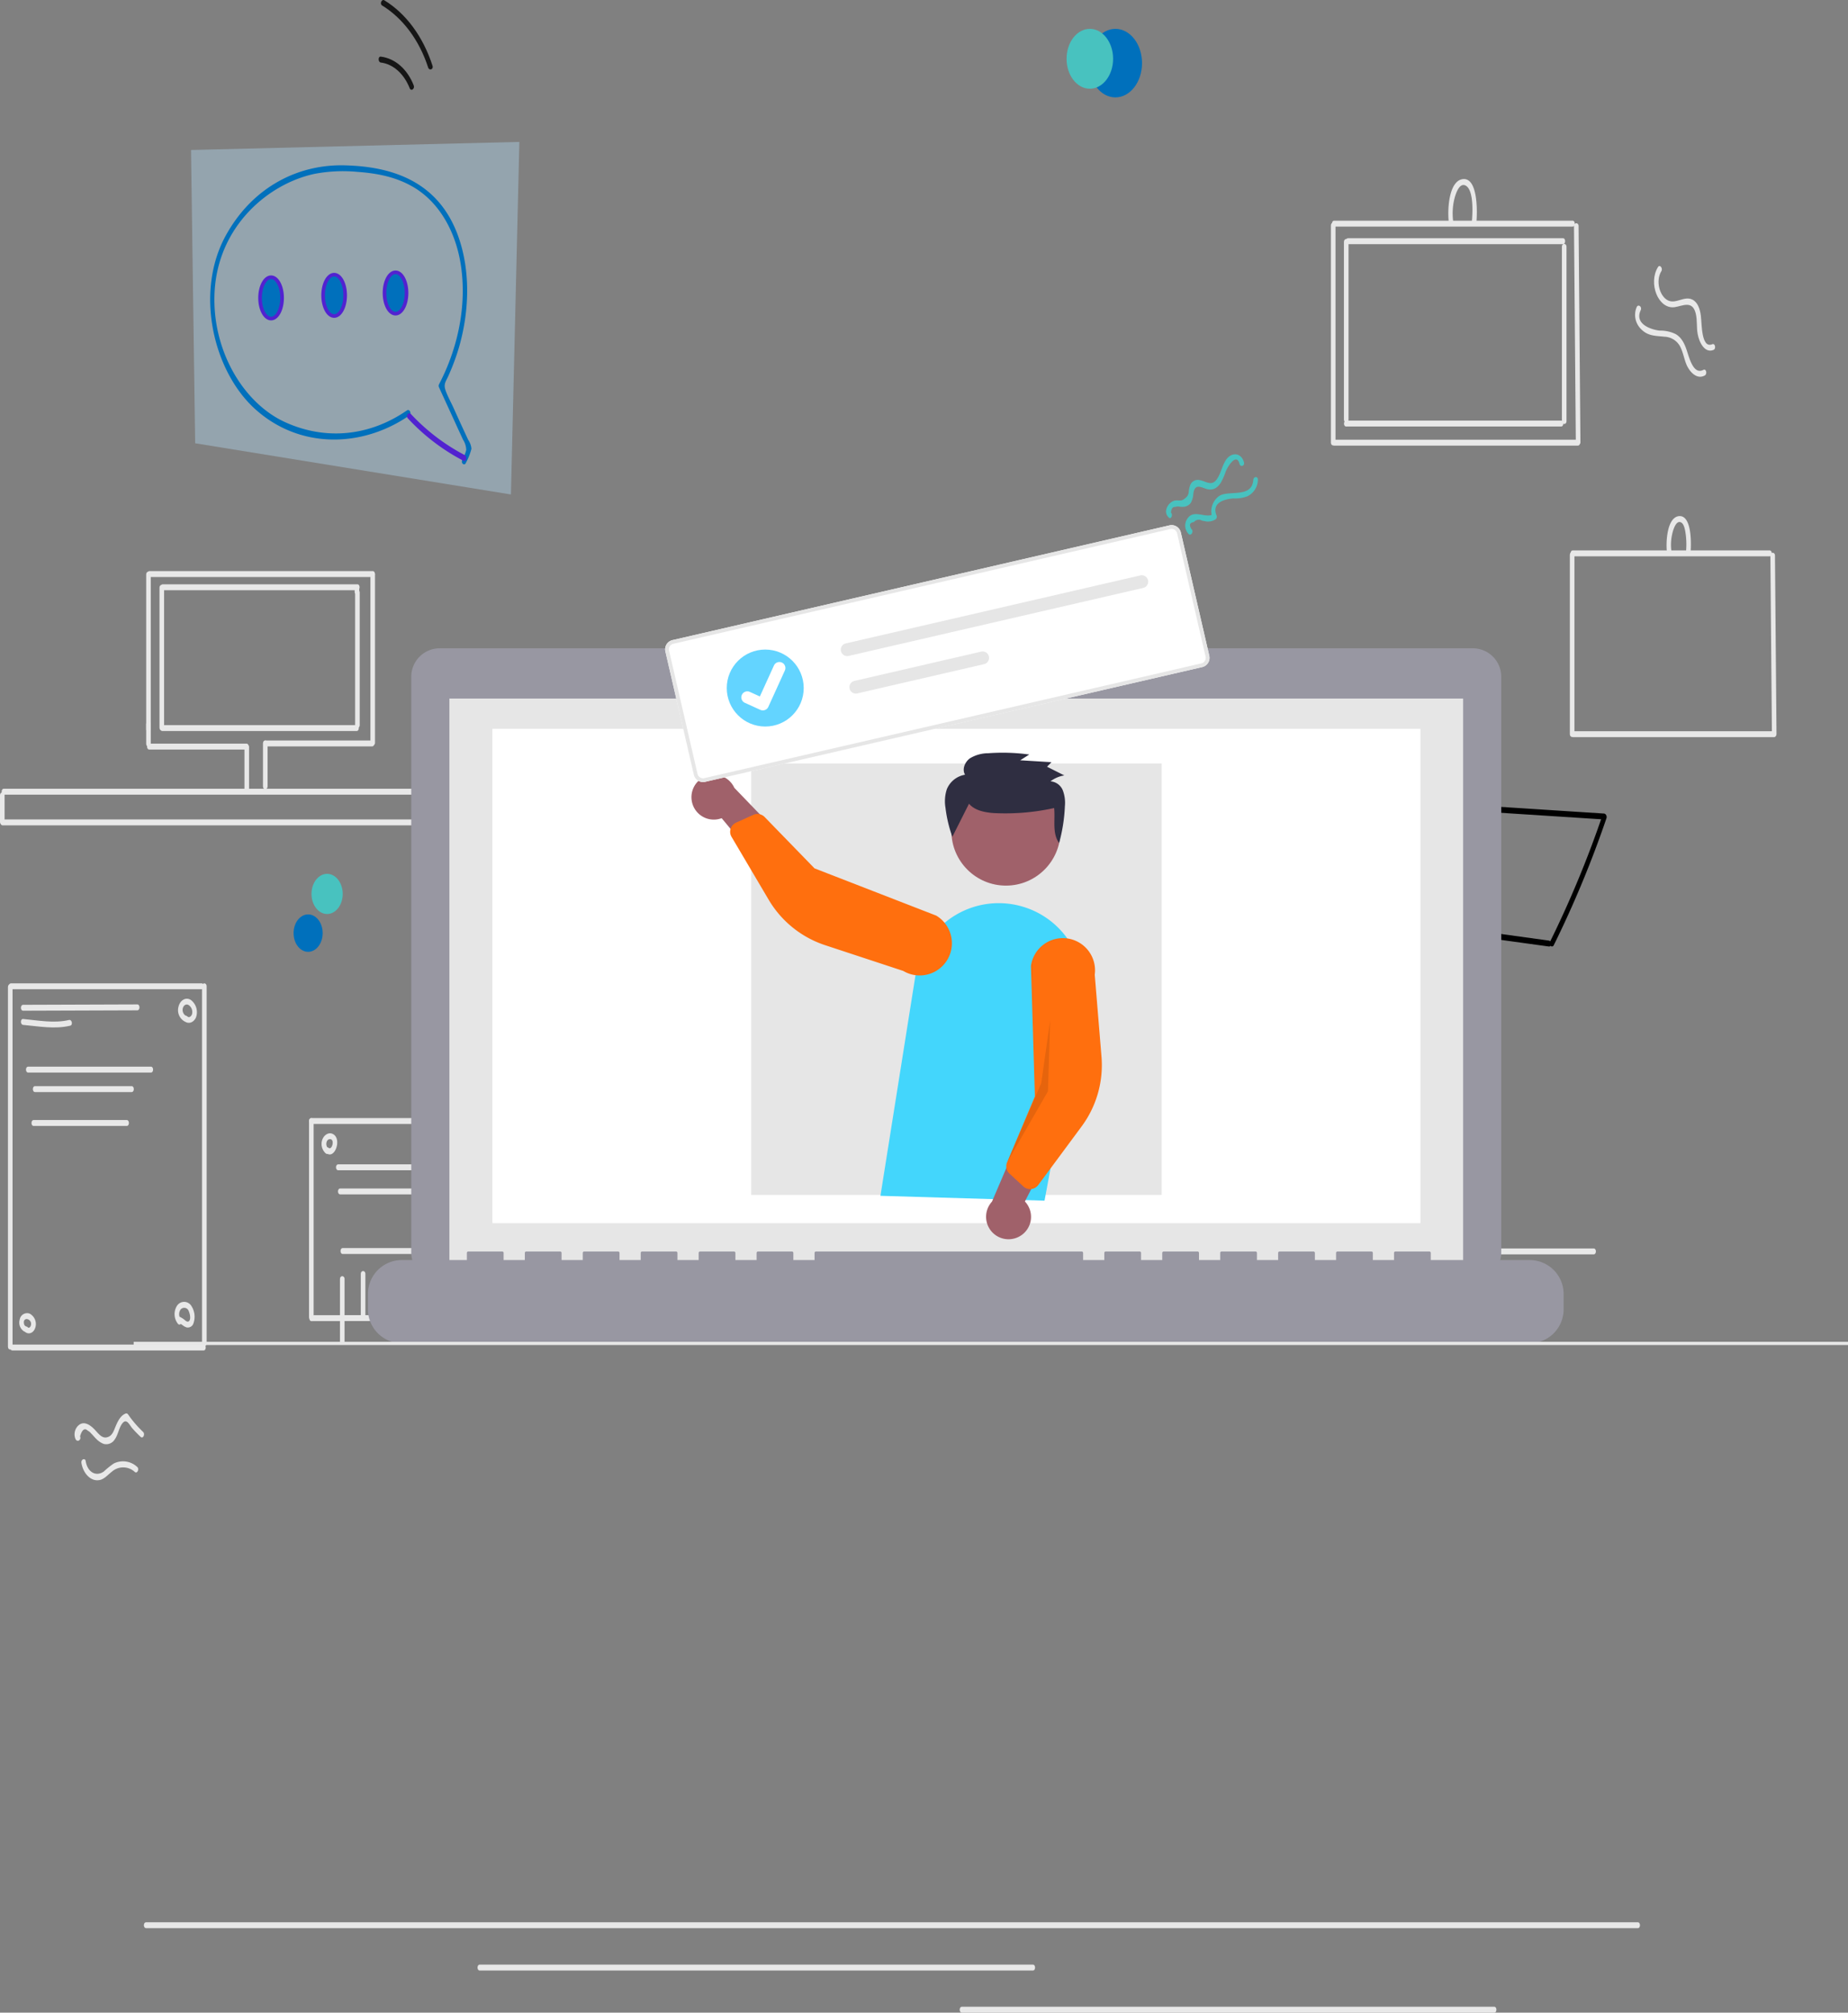 
<svg id="Component_16_3" data-name="Component 16 – 3" xmlns="http://www.w3.org/2000/svg" width="511.3" height="556.816" viewBox="0 0 511.3 556.816">
  <rect x="0" y="0" width="511.3" height="556.816" fill="#808080" stroke="none"/>
  <g id="chatbot" transform="translate(0 0)">
    <g id="background_2" transform="translate(0 49.536)">
      <path id="Path" d="M.635,1.635h412.7c.8,0,.8-1.635,0-1.635H.635c-.847,0-.847,1.635,0,1.635Z" transform="translate(39.809 482.268)" fill="#e8e8e8"/>
      <path id="Path-2" data-name="Path" d="M.6,1.635H153.657c.8,0,.8-1.635,0-1.635H.6C-.2,0-.2,1.635.6,1.635Z" transform="translate(132.122 493.984)" fill="#e8e8e8"/>
      <path id="Path-3" data-name="Path" d="M.6,1.635H147.9c.8,0,.8-1.635,0-1.635H.6C-.2,0-.2,1.635.6,1.635Z" transform="translate(265.526 505.645)" fill="#e8e8e8"/>
      <path id="Path-4" data-name="Path" d="M0,.817v99.5c0,1.035,1.271,1.035,1.271,0V.817C1.271-.272,0-.272,0,.817Z" transform="translate(2.202 222.728)" fill="#e8e8e8"/>
      <path id="Path-5" data-name="Path" d="M.6,1.635H53.33c.8,0,.8-1.635,0-1.635H.6C-.2,0-.2,1.635.6,1.635Z" transform="translate(2.446 222.51)" fill="#e8e8e8"/>
      <path id="Path-6" data-name="Path" d="M0,.817V99.609c0,1.035,1.271,1.035,1.271,0V.817C1.271-.272,0-.272,0,.817Z" transform="translate(55.902 222.51)" fill="#e8e8e8"/>
      <path id="Path-7" data-name="Path" d="M.6,1.635H53.5c.8,0,.8-1.635,0-1.635H.6C-.2,0-.2,1.635.6,1.635Z" transform="translate(2.827 322.446)" fill="#e8e8e8"/>
      <path id="Path-8" data-name="Path" d="M2.522,4.895A1.875,1.875,0,0,1,1.252,3.042C1.294,1.952,2.141,1.3,2.9,1.734A2.312,2.312,0,0,1,3.92,3.914c-.042.817-.847,1.526-1.4.981-.635-.708-1.567.436-.932,1.144,1.059,1.09,2.626.708,3.346-.817A4.26,4.26,0,0,0,3.581.372C2.226-.554.574.318.108,2.225a3.59,3.59,0,0,0,2.075,4.25c.8.218,1.143-1.362.339-1.58Z" transform="translate(49.272 226.77)" fill="#e8e8e8"/>
      <path id="Path-9" data-name="Path" d="M1.794,4.889a2.31,2.31,0,0,1-.169-2.725,1.313,1.313,0,0,1,2.287.381c.3.654.72,2.343,0,2.834-.381.272-.889-.163-1.186-.436a6.959,6.959,0,0,0-1.313-.817c-.762-.381-1.1,1.2-.339,1.58.8.381,1.44,1.144,2.287,1.362A1.64,1.64,0,0,0,5.14,6.142,5.483,5.483,0,0,0,4.5.911a2.35,2.35,0,0,0-3.9.272,4.309,4.309,0,0,0,.3,4.85C1.5,6.8,2.429,5.6,1.794,4.889Z" transform="translate(48.306 310.637)" fill="#e8e8e8"/>
      <path id="Path-10" data-name="Path" d="M.6,1.744c10.545-.054,21.09-.054,31.593-.109C33,1.635,33,0,32.2,0,21.652.054,11.106.054.6.109c-.8,0-.8,1.635,0,1.635Z" transform="translate(5.791 228.341)" fill="#e8e8e8"/>
      <path id="Path-11" data-name="Path" d="M.6,1.636c4.32.381,8.724,1.253,13.044.218.8-.218.466-1.744-.339-1.58C9.158,1.255,4.8.383.6,0c-.8-.054-.8,1.58,0,1.635Z" transform="translate(5.791 232.372)" fill="#e8e8e8"/>
      <path id="Path-12" data-name="Path" d="M1.667,3.572c-.339-.163-.466-.763-.424-1.2a.768.768,0,0,1,.974-.708A1.328,1.328,0,0,1,3.234,2.973c.042.545-.466,1.417-.932.926-.635-.654-1.525.49-.889,1.144,1.016,1.035,2.541.545,3.007-1.09A3.272,3.272,0,0,0,2.852.139,2.058,2.058,0,0,0,.1,1.774,2.874,2.874,0,0,0,1.37,5.1c.762.381,1.1-1.144.3-1.526Z" transform="translate(5.364 313.752)" fill="#e8e8e8"/>
      <path id="Path-13" data-name="Path" d="M.6,1.635H34.568c.8,0,.8-1.635,0-1.635H.6C-.2,0-.2,1.635.6,1.635Z" transform="translate(7.189 245.56)" fill="#e8e8e8"/>
      <path id="Path-14" data-name="Path" d="M.6,1.635H27.327c.8,0,.8-1.635,0-1.635H.6C-.2,0-.2,1.635.6,1.635Z" transform="translate(9.095 250.954)" fill="#e8e8e8"/>
      <path id="Path-15" data-name="Path" d="M.6,1.635H26.352c.8,0,.8-1.635,0-1.635H.6C-.2,0-.2,1.635.6,1.635Z" transform="translate(8.714 260.327)" fill="#e8e8e8"/>
      <path id="Path-16" data-name="Path" d="M1.271,8.133V.776C1.271-.259,0-.259,0,.776V8.133c0,1.035,1.271,1.035,1.271,0Z" transform="translate(0 169.695)" fill="#e8e8e8"/>
      <path id="Path-17" data-name="Path" d="M.6,1.635H138.962c.8,0,.8-1.635,0-1.635H.6C-.2,0-.2,1.635.6,1.635Z" transform="translate(0.455 168.673)" fill="#e8e8e8"/>
      <path id="Path-18" data-name="Path" d="M.635,1.635H139.629c.8,0,.8-1.635,0-1.635H.635c-.847,0-.847,1.635,0,1.635Z" transform="translate(0.127 177.174)" fill="#e8e8e8"/>
      <path id="Path-19" data-name="Path" d="M0,.776V8.46C0,9.5,1.271,9.5,1.271,8.46V.776C1.271-.259,0-.259,0,.776Z" transform="translate(139.29 168.768)" fill="#e8e8e8"/>
      <path id="Path-20" data-name="Path" d="M1.271,12.656V.776C1.271-.259,0-.259,0,.776V12.656c0,1.035,1.271,1.035,1.271,0Z" transform="translate(67.633 156.399)" fill="#e8e8e8"/>
      <path id="Path-21" data-name="Path" d="M0,.817V12.7c0,1.035,1.271,1.035,1.271,0V.817C1.271-.272,0-.272,0,.817Z" transform="translate(72.758 155.323)" fill="#e8e8e8"/>
      <path id="Path-22" data-name="Path" d="M.6,1.635H30.122c.8,0,.8-1.635,0-1.635H.6C-.2,0-.2,1.635.6,1.635Z" transform="translate(72.832 155.323)" fill="#e8e8e8"/>
      <path id="Path-23" data-name="Path" d="M1.271,47.312V.776C1.271-.259,0-.259,0,.776V47.312c0,1.035,1.271,1.035,1.271,0Z" transform="translate(102.488 108.61)" fill="#e8e8e8"/>
      <path id="Path-24" data-name="Path" d="M62.35,0H.6C-.2,0-.2,1.635.6,1.635H62.35c.8,0,.8-1.635,0-1.635Z" transform="translate(40.773 108.461)" fill="#e8e8e8"/>
      <path id="Path-25" data-name="Path" d="M0,.776V43.661c0,1.035,1.271,1.035,1.271,0V.776C1.271-.259,0-.259,0,.776Z" transform="translate(40.445 108.61)" fill="#e8e8e8"/>
      <path id="Path-26" data-name="Path" d="M27.5,0H.6C-.2,0-.2,1.635.6,1.635H27.5c.8,0,.8-1.635,0-1.635Z" transform="translate(40.688 156.195)" fill="#e8e8e8"/>
      <path id="Path-27" data-name="Path" d="M0,.776V6.226c0,1.035,1.271,1.035,1.271,0V.776C1.271-.259,0-.259,0,.776Z" transform="translate(40.445 150.023)" fill="#e8e8e8"/>
      <path id="Path-28" data-name="Path" d="M0,.776V39.52c0,1.035,1.271,1.035,1.271,0V.776C1.271-.259,0-.259,0,.776Z" transform="translate(44.129 112.261)" fill="#e8e8e8"/>
      <path id="Path-29" data-name="Path" d="M.6,1.635H54.346c.8,0,.8-1.635,0-1.635H.6C-.2,0-.2,1.635.6,1.635Z" transform="translate(44.33 151.072)" fill="#e8e8e8"/>
      <path id="Path-30" data-name="Path" d="M1.271,37.449V.776C1.271-.259,0-.259,0,.776V37.449c0,1.035,1.271,1.035,1.271,0Z" transform="translate(98.253 113.624)" fill="#e8e8e8"/>
      <path id="Path-31" data-name="Path" d="M.635,1.635H54.462c.8,0,.8-1.635,0-1.635H.635c-.847,0-.847,1.635,0,1.635Z" transform="translate(44.425 112.111)" fill="#e8e8e8"/>
      <path id="Path-32" data-name="Path" d="M0,.817V1.2a.763.763,0,0,0,.635.817A.763.763,0,0,0,1.271,1.2V.817A.763.763,0,0,0,.635,0,.8.8,0,0,0,0,.817Z" transform="translate(98.126 112.929)" fill="#e8e8e8"/>
      <path id="Path-33" data-name="Path" d="M.43,1.57C6.062,3.641,12.161,3.859,17.92,4.676c6.522.926,13.044,1.8,19.566,2.725,12.917,1.8,25.791,3.542,38.708,5.34.8.109.8-1.526,0-1.635L38.333,5.875C32.108,5,25.84,4.131,19.614,3.314,13.389,2.442,6.782,2.278.768.044.006-.283-.333,1.3.43,1.57Z" transform="translate(352.348 199.58)"/>
      <path id="Path-34" data-name="Path" d="M14.664.407A292.675,292.675,0,0,1,.1,35.5c-.424.872.678,1.689,1.1.817A292.675,292.675,0,0,0,15.765,1.225C16.1.3,15-.519,14.664.407Z" transform="translate(428.701 175.622)"/>
      <path id="Path-35" data-name="Path" d="M.9,26.869c8.639-8.01,17.025-16.511,25.029-25.5.635-.708-.3-1.853-.889-1.144C17.076,9.1,8.818,17.551.263,25.452c-.635.6,0,2.071.635,1.417Z" transform="translate(352.642 173.736)"/>
      <path id="Path-36" data-name="Path" d="M.6,2.489c10.757-1.635,21.641-.545,32.44.163L65.992,4.777c.8.054.8-1.58,0-1.635L33.044,1.017C22.244.309,11.36-.781.6.854-.2.963-.2,2.6.6,2.489Z" transform="translate(377.796 172.396)"/>
      <path id="Path-37" data-name="Path" d="M2.162.371C1.485,1.843.765,3.259.087,4.731c-.254.49.085,1.253.551,1.253A21.462,21.462,0,0,1,5.211,6.2c.847.109,2.287.872,3.176.49,1.355-.6,2.287-3.814,2.837-5.231.381-.926-.72-1.744-1.1-.817A21.449,21.449,0,0,1,8.853,3.586c-.889,1.362-1.736,1.362-3.007,1.09A23.924,23.924,0,0,0,.638,4.349c.169.436.381.817.551,1.253.678-1.471,1.4-2.888,2.075-4.359C3.687.317,2.586-.5,2.162.371Z" transform="translate(390.044 184.867)" fill="#e8e8e8"/>
      <path id="Path-38" data-name="Path" d="M.808,2.215a8.563,8.563,0,0,1,7.2.49c.762.436,1.4-.981.635-1.417A9.5,9.5,0,0,0,.427.635C-.335.907,0,2.488.808,2.215Z" transform="translate(392.245 183.84)" fill="#e8e8e8"/>
      <path id="Path-39" data-name="Path" d="M.6,1.655a17.949,17.949,0,0,1,6.564.872c.8.272,1.143-1.308.339-1.58A19.975,19.975,0,0,0,.6.021C-.2.075-.2,1.71.6,1.655Z" transform="translate(372.883 185.654)" fill="#e8e8e8"/>
      <path id="Path-40" data-name="Path" d="M1.063,6.816c1.355-1.907,2.8-3.705,4.277-5.449.593-.708-.3-1.853-.889-1.144C2.968,1.967,1.571,3.819.173,5.672c-.551.763.339,1.962.889,1.144Z" transform="translate(372.678 179.784)" fill="#e8e8e8"/>
      <path id="Path-41" data-name="Path" d="M.317,1.5c1.863,1.2,4.277.872,6.353.926.8.054.8-1.58,0-1.635C4.933.739,2.561,1.12.952.085.232-.351-.4,1.011.317,1.5Z" transform="translate(376.855 179.704)" fill="#e8e8e8"/>
      <path id="Path-42" data-name="Path" d="M3.06.373C2.043,2.171,1.027,4.024.1,5.931c-.424.872.678,1.689,1.1.817C2.128,4.841,3.1,2.988,4.161,1.19,4.627.318,3.526-.5,3.06.373Z" transform="translate(379.533 180.724)" fill="#e8e8e8"/>
      <path id="Path-43" data-name="Path" d="M0,.817V50.4c0,1.035,1.271,1.035,1.271,0V.817C1.271-.272,0-.272,0,.817Z" transform="translate(434.344 103.175)" fill="#e8e8e8"/>
      <path id="Path-44" data-name="Path" d="M.635,1.635H56.2C57,1.635,57,0,56.2,0H.635c-.847,0-.847,1.635,0,1.635Z" transform="translate(434.641 152.762)" fill="#e8e8e8"/>
      <path id="Path-45" data-name="Path" d="M1.694,50.091C1.567,33.635,1.4,17.178,1.271.776,1.271-.259,0-.259,0,.776.127,17.233.3,33.689.424,50.091c0,1.035,1.271,1.035,1.271,0Z" transform="translate(489.823 103.379)" fill="#e8e8e8"/>
      <path id="Path-46" data-name="Path" d="M.6,1.635H55.066c.8,0,.8-1.635,0-1.635H.6C-.2,0-.2,1.635.6,1.635Z" transform="translate(434.545 102.739)" fill="#e8e8e8"/>
      <path id="Path-47" data-name="Path" d="M1.325,9.55a13.234,13.234,0,0,1,.212-4.468C1.791,3.828,2.68.886,4.12,1.812c.847.545,1.1,2.507,1.228,3.6a21.964,21.964,0,0,1,.042,4.414c-.085,1.035,1.186,1.035,1.271,0C6.873,7.1,6.873-.367,3.4.014.182.4-.242,6.989.1,9.986c.127,1.035,1.355.6,1.228-.436Z" transform="translate(461.097 93.243)" fill="#e8e8e8"/>
      <path id="Path-48" data-name="Path" d="M0,.776v60.1c0,1.035,1.271,1.035,1.271,0V.776C1.271-.259,0-.259,0,.776Z" transform="translate(368.236 12.052)" fill="#e8e8e8"/>
      <path id="Path-49" data-name="Path" d="M.6,1.635H67.9c.8,0,.8-1.635,0-1.635H.6C-.2,0-.2,1.635.6,1.635Z" transform="translate(368.648 72.115)" fill="#e8e8e8"/>
      <path id="Path-50" data-name="Path" d="M1.779,60.553C1.609,40.609,1.44,20.72,1.271.776,1.271-.259,0-.259,0,.776.169,20.72.339,40.609.508,60.553c0,1.035,1.271,1.035,1.271,0Z" transform="translate(435.488 12.216)" fill="#e8e8e8"/>
      <path id="Path-51" data-name="Path" d="M.6,1.635H66.585c.8,0,.8-1.635,0-1.635H.6C-.2,0-.2,1.635.6,1.635Z" transform="translate(368.521 11.521)" fill="#e8e8e8"/>
      <path id="Path-52" data-name="Path" d="M1.314,11.467a17.122,17.122,0,0,1,.254-5.5c.339-1.58,1.44-5.286,3.346-4.087,2.118,1.362,1.821,7.411,1.609,9.808-.085,1.035,1.186,1.035,1.271,0C8.048,8.524,8.09-.521,3.982.024.171.514-.3,8.361.128,11.9c.085,1.035,1.313.6,1.186-.436Z" transform="translate(400.717 0)" fill="#e8e8e8"/>
      <path id="Path-53" data-name="Path" d="M0,.817V49.968C0,51,1.271,51,1.271,49.968V.817C1.271-.272,0-.272,0,.817Z" transform="translate(371.835 16.589)" fill="#e8e8e8"/>
      <path id="Path-54" data-name="Path" d="M.619,1.635h59.46c.8,0,.8-1.635,0-1.635H.619c-.8,0-.847,1.635,0,1.635Z" transform="translate(371.851 66.829)" fill="#e8e8e8"/>
      <path id="Path-55" data-name="Path" d="M1.271,49.055V.776C1.271-.259,0-.259,0,.776V49.055c0,1.035,1.271,1.035,1.271,0Z" transform="translate(432.142 17.937)" fill="#e8e8e8"/>
      <path id="Path-56" data-name="Path" d="M.6,1.635h59.46c.8,0,.8-1.635,0-1.635H.6C-.2,0-.2,1.635.6,1.635Z" transform="translate(372.375 16.371)" fill="#e8e8e8"/>
      <path id="Path-57" data-name="Path" d="M.635,1.635H62c.8,0,.8-1.635,0-1.635H.635c-.847,0-.847,1.635,0,1.635Z" transform="translate(378.95 295.855)" fill="#e8e8e8"/>
      <path id="Path-58" data-name="Path" d="M0,.817V15.857c0,1.035,1.271,1.035,1.271,0V.817C1.271-.272,0-.272,0,.817Z" transform="translate(408.722 298.143)" fill="#e8e8e8"/>
      <path id="Path-59" data-name="Path" d="M.619,1.635H31.027c.8,0,.8-1.635,0-1.635H.619c-.8,0-.847,1.635,0,1.635Z" transform="translate(398.828 315.417)" fill="#e8e8e8"/>
      <path id="Path-60" data-name="Path" d="M0,.776V54.94c0,1.035,1.271,1.035,1.271,0V.776C1.271-.259,0-.259,0,.776Z" transform="translate(85.505 259.823)" fill="#e8e8e8"/>
      <path id="Path-61" data-name="Path" d="M.635,1.635H62.594c.8,0,.8-1.635,0-1.635H.635c-.847,0-.847,1.635,0,1.635Z" transform="translate(85.505 259.782)" fill="#e8e8e8"/>
      <path id="Path-62" data-name="Path" d="M.6,1.744c20.752-.054,41.5-.054,62.255-.109.8,0,.8-1.635,0-1.635C42.107.054,21.355.054.6.109c-.8,0-.8,1.635,0,1.635Z" transform="translate(85.579 314.218)" fill="#e8e8e8"/>
      <path id="Path-63" data-name="Path" d="M0,.776V53.8c0,1.035,1.271,1.035,1.271,0V.776C1.271-.259,0-.259,0,.776Z" transform="translate(147.845 260.041)" fill="#e8e8e8"/>
      <path id="Path-64" data-name="Path" d="M1.869,4.176c-.889-.654-.678-2.507.424-2.561,1.482-.054.593,3.215-.381,2.4-.678-.6-1.313.817-.635,1.417C3.648,7.5,5.807,1.342,3.012.143,1.911-.347.641.47.175,1.833a3.526,3.526,0,0,0,1.016,3.76c.762.545,1.4-.872.678-1.417Z" transform="translate(88.973 263.998)" fill="#e8e8e8"/>
      <path id="Path-65" data-name="Path" d="M.635,1.635H37.226c.8,0,.8-1.635,0-1.635H.635c-.847,0-.847,1.635,0,1.635Z" transform="translate(92.959 272.587)" fill="#e8e8e8"/>
      <path id="Path-66" data-name="Path" d="M.635,1.635h21.09c.8,0,.8-1.635,0-1.635H.635c-.847,0-.847,1.635,0,1.635Z" transform="translate(93.509 279.262)" fill="#e8e8e8"/>
      <path id="Path-67" data-name="Path" d="M1.271,18.159V.776C1.271-.259,0-.259,0,.776V18.159c0,1.035,1.271,1.035,1.271,0Z" transform="translate(94.06 303.525)" fill="#e8e8e8"/>
      <path id="Path-68" data-name="Path" d="M.6,1.635H31.265c.8,0,.8-1.635,0-1.635H.6C-.2,0-.2,1.635.6,1.635Z" transform="translate(94.219 295.746)" fill="#e8e8e8"/>
      <path id="Path-69" data-name="Path" d="M0,.817V18.036c0,1.035,1.271,1.035,1.271,0V.817C1.271-.272,0-.272,0,.817Z" transform="translate(124.849 296.127)" fill="#e8e8e8"/>
      <path id="Path-70" data-name="Path" d="M1.271,12.165V.776C1.271-.259,0-.259,0,.776V12.165c0,1.09,1.271,1.09,1.271,0Z" transform="translate(99.82 302.108)" fill="#e8e8e8"/>
      <path id="Path-71" data-name="Path" d="M1.271,12.165V.776C1.271-.259,0-.259,0,.776V12.165c0,1.09,1.271,1.09,1.271,0Z" transform="translate(104.902 302.108)" fill="#e8e8e8"/>
      <path id="Path-72" data-name="Path" d="M1.271,11.293V.776C1.271-.259,0-.259,0,.776V11.293c0,1.035,1.271,1.035,1.271,0Z" transform="translate(109.814 302.816)" fill="#e8e8e8"/>
      <path id="Path-73" data-name="Path" d="M1.271,11.62V.776C1.271-.259,0-.259,0,.776V11.62c0,1.035,1.271,1.035,1.271,0Z" transform="translate(114.896 303.034)" fill="#e8e8e8"/>
      <path id="Path-74" data-name="Path" d="M1.271,10.912V.776C1.271-.259,0-.259,0,.776V10.912c0,1.09,1.271,1.09,1.271,0Z" transform="translate(120.359 302.816)" fill="#e8e8e8"/>
      <path id="Path-75" data-name="Path" d="M1.737,3.433c-.508-.272-.593-1.417,0-1.689a.54.54,0,0,1,.762.327c.085.218-.085.763-.339.708a.636.636,0,0,0-.762.545c-.085.381.085.926.424.981,1.016.218,1.906-.763,1.948-2.071A2.069,2.069,0,0,0,1.948,0,2.085,2.085,0,0,0,.043,1.962,2.882,2.882,0,0,0,1.017,4.8c.8.49,1.44-.926.72-1.362Z" transform="translate(142.508 262.615)" fill="#e8e8e8"/>
    </g>
    <g id="background" transform="translate(20.633)">
      <ellipse id="Oval" cx="5.717" cy="7.356" rx="5.717" ry="7.356" transform="translate(332.314 285.288)" fill="#48c2bf"/>
      <ellipse id="Oval-2" data-name="Oval" cx="3.007" cy="3.869" rx="3.007" ry="3.869" transform="translate(346.332 276.133)" fill="#48c2bf"/>
      <ellipse id="Oval-3" data-name="Oval" cx="7.369" cy="9.481" rx="7.369" ry="9.481" transform="translate(280.604 7.983)" fill="#0070bc"/>
      <ellipse id="Oval-4" data-name="Oval" cx="4.023" cy="5.177" rx="4.023" ry="5.177" transform="translate(60.595 252.975)" fill="#0070bc"/>
      <ellipse id="Oval-5" data-name="Oval" cx="4.32" cy="5.558" rx="4.32" ry="5.558" transform="translate(65.55 241.75)" fill="#48c2bf"/>
      <ellipse id="Oval-6" data-name="Oval" cx="6.437" cy="8.283" rx="6.437" ry="8.283" transform="translate(274.463 7.983)" fill="#48c2bf"/>
      <path id="Path-76" data-name="Path" d="M1.359,16.117c.085-1.144.508-1.635,1.228-1.58a2.2,2.2,0,0,1,1.186-.054,5.635,5.635,0,0,0,1.355,0,2.75,2.75,0,0,0,1.736-1.09,5.9,5.9,0,0,0,.678-2.452c.381-2.888,1.99-1.907,3.473-1.417,1.652.545,3.007.054,4.108-1.635a18.044,18.044,0,0,0,1.4-3.16c.508-1.308,2.965-5.34,3.812-2.071.254.981,1.482.545,1.228-.436-.678-2.561-3.092-2.834-4.574-1.2-1.313,1.471-1.652,3.76-2.668,5.449-1.736,3-3.557.49-5.76.6A2.255,2.255,0,0,0,6.611,8.76c-.593,1.58.042,2.289-1.313,3.378-1.228,1.035-1.567.436-2.88.654C.724,13.12-1.055,15.844.767,17.479c.593.654,1.228-.763.593-1.362Z" transform="translate(301.987 125.697)" fill="#48c2bf"/>
      <path id="Path-77" data-name="Path" d="M1.681,14.345C1,13.2,1.258,12.6,2.4,12.438a1.718,1.718,0,0,1,2.245-.381c.381.054.8.163,1.186.218a3.942,3.942,0,0,0,2.583-.6.951.951,0,0,0,.212-1.144c-1.482-3.869,3.134-4.523,4.7-4.632a9.606,9.606,0,0,0,3.9-.6A5.207,5.207,0,0,0,20.1.776c.085-1.035-1.186-1.035-1.271,0-.381,5.286-7.157,2.616-9.614,4.577A5.252,5.252,0,0,0,7.568,11.4a10.848,10.848,0,0,0,.212-1.144C5.62,11.566,2.4,8.732.58,11.511A3.358,3.358,0,0,0,1,15.816c.762.49,1.4-.926.678-1.471Z" transform="translate(307.298 131.991)" fill="#48c2bf"/>
      <path id="Path-78" data-name="Path" d="M1.1.274c-2.8,4.523.085,11.77,4.616,11.116,2.2-.327,4.955-2.016,5.844,1.853.424,1.8.169,3.76.508,5.558.466,2.616,2.118,5.395,4.4,4.414.762-.327.424-1.907-.339-1.58-3.092,1.308-2.88-5.613-3.176-7.847-.254-1.962-.889-3.814-2.414-4.523-2.2-1.035-4.489,1.308-6.649.272C1.483,8.393.382,4.034,2.034,1.418,2.5.655,1.61-.543,1.1.274Z" transform="translate(437.003 73.589)" fill="#e8e8e8"/>
      <path id="Path-79" data-name="Path" d="M.483.371A5.506,5.506,0,0,0,1.711,6.529C3.617,8.49,5.777,8.327,8.106,8.6a5.133,5.133,0,0,1,4.616,3.215c.72,1.58.974,3.433,1.736,4.959,1.059,2.071,2.922,3.6,4.828,2.561.762-.381.424-1.962-.339-1.58-2.71,1.471-3.854-3.051-4.616-5.34-.635-1.962-1.482-3.6-3.049-4.523a9.573,9.573,0,0,0-4.4-.981c-1.906-.163-7.2-1.58-5.294-5.667C2.008.317.906-.5.483.371Z" transform="translate(431.735 84.553)" fill="#e8e8e8"/>
      <path id="Path-80" data-name="Path" d="M1.516,6.341c.551-1.853,1.271-2.4,2.118-1.58a2.715,2.715,0,0,1,.932.763c.508.49.932,1.035,1.44,1.526A5.738,5.738,0,0,0,8,8.411a2.728,2.728,0,0,0,3.092-1.2c.974-1.253,1.228-3.6,2.329-4.686,1.059-1.035,1.736.6,2.5,1.526.762.872,1.567,1.689,2.372,2.452.678.6,1.313-.817.635-1.417a30.869,30.869,0,0,1-4.15-4.85A.581.581,0,0,0,14.136.02c-1.355.545-2.075,1.907-2.753,3.487-.593,1.417-.932,2.616-2.245,3.051C7.445,7.1,6.471,5.305,5.2,4.106S2.321,2.036.923,3.453A3.373,3.373,0,0,0,.288,7.158c.551.926,1.652.109,1.228-.817Z" transform="translate(0 391.035)" fill="#e8e8e8"/>
      <path id="Path-81" data-name="Path" d="M.016,1.04C.482,3.928,2.6,6.217,4.971,5.781,6.326,5.563,7.258,4.364,8.4,3.492a4.724,4.724,0,0,1,6.395.054c.678.545,1.313-.872.635-1.417A5.737,5.737,0,0,0,8.952,1.2a22.376,22.376,0,0,0-2.71,2.18C4.166,4.909,1.71,3.71,1.2.55,1.075-.431-.153,0,.016,1.04Z" transform="translate(1.881 403.692)" fill="#e8e8e8"/>
      <path id="Path-82" data-name="Path" d="M.6,1.64c3.473.436,6.437,3.16,8,7.138.381.926,1.482.109,1.1-.817C7.93,3.438,4.542.5.6.005-.2-.1-.2,1.531.6,1.64Z" transform="translate(84.131 15.661)" fill="#161616"/>
      <path id="Path-83" data-name="Path" d="M.317,1.5c5.76,3.542,10.291,9.59,12.747,17.165.3.981,1.525.545,1.228-.436C11.709,10.218,7.008,3.788.952.082.232-.354-.4,1.063.317,1.5Z" transform="translate(84.756 0)" fill="#161616"/>
    </g>
    <g id="tabs" transform="translate(52.853 39.261)">
      <path id="Path-84" data-name="Path" d="M0,0Q.508,30.161.974,60.321A316.048,316.048,0,0,0,60.053,75.415a302.269,302.269,0,0,0,82.5,1.253c.635-20.543,1.313-41.032,1.948-61.575q-29.222-1.471-60.053-4.414Q40.55,6.43,0,0Z" transform="translate(65.304 229.352)" fill="#48c2bf" opacity="0.3"/>
      <g id="Group" transform="translate(70.138 237.342)" opacity="0.3">
        <g id="Group-2" data-name="Group" transform="translate(0 0)">
          <path id="Path-85" data-name="Path" d="M.46,1.6A311.876,311.876,0,0,0,72.71,12.989c.8.054.8-1.58,0-1.635A308.966,308.966,0,0,1,.8.021C-.006-.2-.345,1.383.46,1.6Z" transform="translate(0 0)" fill="#ec615b"/>
        </g>
      </g>
      <g id="Group-3" data-name="Group" transform="translate(71.197 248.489)" opacity="0.3">
        <g id="Group-4" data-name="Group" transform="translate(0 0)">
          <path id="Path-86" data-name="Path" d="M.46,1.625a141.233,141.233,0,0,0,33.33,8.392c.8.109.8-1.526,0-1.635A141.1,141.1,0,0,1,.8.044C-.006-.283-.345,1.3.46,1.625Z" transform="translate(0)" fill="#ec615b"/>
        </g>
      </g>
      <g id="Group-5" data-name="Group" transform="translate(104.018 291.733)" opacity="0.3">
        <g id="Group-6" data-name="Group" transform="translate(0 0)">
          <path id="Path-87" data-name="Path" d="M.46,1.592C30.19,7.423,60.386,13.2,90.5,8.785c.8-.109.8-1.744,0-1.635C60.47,11.564,30.444,5.842.8.012-.006-.152-.345,1.429.46,1.592Z" transform="translate(0 0)" fill="#ec615b"/>
        </g>
      </g>
      <g id="Group-7" data-name="Group" transform="translate(150.307 289.008)" opacity="0.3">
        <g id="Group-8" data-name="Group" transform="translate(0 0)">
          <path id="Path-88" data-name="Path" d="M.46,1.592A131.73,131.73,0,0,0,46.622,4.1c.8-.109.8-1.744,0-1.635A132.409,132.409,0,0,1,.8.012C-.006-.151-.345,1.375.46,1.592Z" transform="translate(0 0)" fill="#ec615b"/>
        </g>
      </g>
      <g id="Group-9" data-name="Group" transform="translate(180.173 249.989)" opacity="0.3">
        <g id="Group-10" data-name="Group" transform="translate(0 0)">
          <path id="Path-89" data-name="Path" d="M1.128,1.868a75.567,75.567,0,0,1-1.1,22.069A.816.816,0,0,0,.62,24.972c3.642.381,7.242.763,10.884,1.144,1.567.163,5.082,1.58,6.056-.654.508-1.144.381-3.106.466-4.359.085-1.962.127-3.923.212-5.885A62.414,62.414,0,0,1,19.8,2.031c.127-.49-.212-1.09-.593-1.035A51.8,51.8,0,0,1,2.822.015C2.314-.094,1.975.4,2.06,1a2.289,2.289,0,0,0,.381,1.2c.466.872,1.567.054,1.1-.817L3.288.56l-.762.981A52.358,52.358,0,0,0,19.254,2.576c-.212-.327-.424-.708-.593-1.035C16.967,8.025,17.137,14.782,16.8,21.485a13.953,13.953,0,0,1-.212,2.779c-.466.817-1.525.49-2.118.436-1.525-.163-3.049-.327-4.616-.49-3.049-.327-6.141-.654-9.19-.981.212.327.424.708.593,1.035A75.556,75.556,0,0,0,2.4,1.759a.644.644,0,1,0-1.271.109Z" transform="translate(0 0)" fill="#ec615b"/>
        </g>
      </g>
      <path id="Path-90" data-name="Path" d="M0,2.234Q.572,42.775,1.143,83.371q43.705,7.111,87.369,14.168Q89.656,48.742,90.841,0,45.421,1.144,0,2.234Z" transform="translate(0 0)" fill="#b5e1fb" opacity="0.38"/>
      <path id="Path-91" data-name="Path" d="M70.76,82.3a17.231,17.231,0,0,0,1.525-3.869,5.082,5.082,0,0,0-.889-2.452c-1.4-3-2.8-6.048-4.15-9.045-.678-1.471-1.525-3-2.075-4.523-.678-1.853-.042-2.452.678-4.032a61.694,61.694,0,0,0,2.922-7.792c2.88-9.808,3.346-21.088-.085-30.787C63.095,3.94,49.585.344,37.346.017,24.683-.365,11.894,5.738,4.355,19.361-4.369,35.109.84,57.178,12.656,67.64,24.98,78.593,42.216,78.1,55.091,69.22c.72-.49.085-1.907-.635-1.417C44.037,75,31.883,76.141,20.745,71.073,9.225,65.842.374,51.184,1.221,35,2.2,16.8,16.086,5.084,28.918,2.36a42.356,42.356,0,0,1,11.731-.545c5.378.381,10.8,1.362,15.712,4.3,6.945,4.141,11.646,12.151,13.044,21.851,1.652,11.443-1.143,23.213-6.1,32.64a.924.924,0,0,0,0,.817L67.881,71.4c.678,1.526,1.4,3,2.075,4.523a5.446,5.446,0,0,1,.889,2.834,11.668,11.668,0,0,1-1.1,2.779c-.466.872.635,1.744,1.016.763Z" transform="translate(5.301 6.468)" fill="#0070bc"/>
      <path id="Path-92" data-name="Path" d="M.219,1.367a56.456,56.456,0,0,0,15.415,11.77c.762.381,1.1-1.2.339-1.58A55.859,55.859,0,0,1,1.108.223C.473-.485-.417.659.219,1.367Z" transform="translate(59.749 75.084)" fill="#5222d0"/>
      <ellipse id="Oval-7" data-name="Oval" cx="3.049" cy="5.722" rx="3.049" ry="5.722" transform="translate(19.1 37.435)" fill="#0070bc" stroke="#5222d0" stroke-miterlimit="10" stroke-width="1"/>
      <ellipse id="Oval-8" data-name="Oval" cx="3.049" cy="5.722" rx="3.049" ry="5.722" transform="translate(36.548 36.727)" fill="#0070bc" stroke="#5222d0" stroke-miterlimit="10" stroke-width="1"/>
      <ellipse id="Oval-9" data-name="Oval" cx="3.049" cy="5.722" rx="3.049" ry="5.722" transform="translate(53.531 36.073)" fill="#0070bc" stroke="#5222d0" stroke-miterlimit="10" stroke-width="1"/>
    </g>
  </g>
  <g id="undraw_online_ad_re_ol62" transform="translate(36.98 145.278)">
    <path id="Path_765" data-name="Path 765" d="M535.014,269.568H418.705v-2.4H365.966v2.4H249.178a7.868,7.868,0,0,0-7.868,7.868h0V436.7a7.868,7.868,0,0,0,7.868,7.868H535.014a7.868,7.868,0,0,0,7.868-7.868V277.435a7.868,7.868,0,0,0-7.867-7.867Z" transform="translate(-164.502 -235.489)" fill="#9897a2"/>
    <rect id="Rectangle_125" data-name="Rectangle 125" width="280.475" height="158.217" transform="translate(87.356 47.983)" fill="#e6e6e6"/>
    <rect id="Rectangle_130" data-name="Rectangle 130" width="256.782" height="136.759" transform="translate(99.251 56.349)" fill="#fff"/>
    <ellipse id="Ellipse_120" data-name="Ellipse 120" cx="2.877" cy="2.877" rx="2.877" ry="2.877" transform="translate(224.477 37.915)" fill="#6c63ff"/>
    <path id="Path_766" data-name="Path 766" d="M535.932,648.189H508.56v-1.972a.391.391,0,0,0-.391-.391h-9.385a.391.391,0,0,0-.391.391h0v1.972h-5.865v-1.972a.391.391,0,0,0-.391-.391h-9.385a.391.391,0,0,0-.391.391h0v1.972h-5.865v-1.972a.391.391,0,0,0-.391-.391h-9.385a.391.391,0,0,0-.391.391h0v1.972h-5.865v-1.972a.391.391,0,0,0-.391-.391h-9.384a.391.391,0,0,0-.391.391h0v1.972h-5.866v-1.972a.391.391,0,0,0-.391-.391h-9.385a.391.391,0,0,0-.391.391h0v1.972H428.4v-1.972a.391.391,0,0,0-.391-.391h-9.383a.391.391,0,0,0-.391.391h0v1.972h-5.867v-1.972a.391.391,0,0,0-.391-.391H338.458a.391.391,0,0,0-.391.391h0v1.972H332.2v-1.972a.391.391,0,0,0-.391-.391h-9.385a.391.391,0,0,0-.391.391h0v1.972h-5.865v-1.972a.391.391,0,0,0-.391-.391h-9.385a.391.391,0,0,0-.391.391h0v1.972h-5.866v-1.972a.391.391,0,0,0-.391-.391h-9.384a.391.391,0,0,0-.391.391h0v1.972h-5.864v-1.972a.391.391,0,0,0-.391-.391h-9.386a.391.391,0,0,0-.391.391h0v1.972h-5.865v-1.972a.391.391,0,0,0-.391-.391H258.3a.391.391,0,0,0-.391.391h0v1.972H252.04v-1.972a.391.391,0,0,0-.391-.391h-9.387a.391.391,0,0,0-.391.391h0v1.972H223.885a9.385,9.385,0,0,0-9.385,9.385v4.243a9.385,9.385,0,0,0,9.385,9.385H535.932a9.385,9.385,0,0,0,9.385-9.384v-4.243a9.385,9.385,0,0,0-9.385-9.385Z" transform="translate(-149.678 -444.865)" fill="#9897a2"/>
    <rect id="Rectangle_126" data-name="Rectangle 126" width="113.551" height="119.362" transform="translate(170.867 65.942)" fill="#e6e6e6"/>
    <rect id="Rectangle_128" data-name="Rectangle 128" width="474.32" height="0.894" transform="translate(0 225.938)" fill="#e6e6e6"/>
    <ellipse id="Ellipse_127" data-name="Ellipse 127" cx="15.091" cy="15.091" rx="15.091" ry="15.091" transform="translate(226.252 69.549)" fill="#a0616a"/>
    <path id="Path_803" data-name="Path 803" d="M531.686,511.214l9.746-61.352a23.261,23.261,0,0,1,29.5-18.678h0a23.191,23.191,0,0,1,16.345,26.582l-10.193,54.79Z" transform="translate(-325.066 -325.663)" fill="#43d6fc"/>
    <path id="Path_804" data-name="Path 804" d="M606.729,600.138a6.179,6.179,0,0,0,1.073-9.413l10.074-19.509-11.345,1.211L598.7,590.767a6.214,6.214,0,0,0,8.025,9.371Z" transform="translate(-361.22 -403.611)" fill="#a0616a"/>
    <path id="Path_805" data-name="Path 805" d="M615.794,521.3a2.768,2.768,0,0,1-1.491-.707l-3.854-3.562a2.774,2.774,0,0,1-.671-3.105l7.7-18.26-1.093-36.079a8.907,8.907,0,0,1,17.651,2.408h0l1.869,22.68a28.493,28.493,0,0,1-5.492,19.291L618.4,520.2a2.768,2.768,0,0,1-1.963,1.108A2.737,2.737,0,0,1,615.794,521.3Z" transform="translate(-368.127 -337.623)" fill="#ff6f0e"/>
    <path id="Path_806" data-name="Path 806" d="M414.825,358.128a6.179,6.179,0,0,0,8.249,4.659l14.037,16.883,3.308-10.92-13.837-14.359a6.214,6.214,0,0,0-11.757,3.736Z" transform="translate(-260.388 -281.71)" fill="#a0616a"/>
    <path id="Path_807" data-name="Path 807" d="M439.07,378.564a2.769,2.769,0,0,1,1.233-1.1l4.783-2.161a2.774,2.774,0,0,1,3.121.593l13.811,14.213,33.65,13.061a8.907,8.907,0,0,1-9.1,15.315h0l-21.613-7.122a28.494,28.494,0,0,1-15.624-12.579l-10.271-17.395a2.762,2.762,0,0,1,.01-2.828Z" transform="translate(-273.637 -295.148)" fill="#ff6f0e"/>
    <path id="Path_808" data-name="Path 808" d="M621.977,502.685l-.614,19.662-11.319,19.67L619.5,520.1Z" transform="translate(-368.394 -365.716)" opacity="0.1"/>
    <path id="Path_696" data-name="Path 696" d="M578.276,351.256c1.557,1.842,4.191,2.362,6.621,2.575a62.32,62.32,0,0,0,16.934-1.383c.344,3.336-.594,6.933,1.371,9.678a44.929,44.929,0,0,0,1.6-10.185,9.754,9.754,0,0,0-.564-4.362,4.012,4.012,0,0,0-3.418-2.52,8.566,8.566,0,0,1,3.821-1.634l-4.774-2.4,1.226-1.259-8.644-.529,2.5-1.591a54.287,54.287,0,0,0-11.373-.358,9.761,9.761,0,0,0-5.03,1.4c-1.427,1.021-2.252,3.049-1.366,4.547a6.6,6.6,0,0,0-5.032,3.993,10.657,10.657,0,0,0-.382,5.124,36.32,36.32,0,0,0,1.9,8.056" transform="translate(-347.153 -274.18)" fill="#2f2e41"/>
    <path id="Path_138" data-name="Path 138" d="M547.018,235.572,409.507,267.319a2.617,2.617,0,0,1-3.134-1.959L398.5,231.25a2.617,2.617,0,0,1,1.959-3.134l137.512-31.747a2.617,2.617,0,0,1,3.134,1.959l7.875,34.111A2.617,2.617,0,0,1,547.018,235.572Z" transform="translate(-251.382 -196.301)" fill="#fff"/>
    <path id="Path_138-2" data-name="Path 138" d="M547.018,235.572,409.507,267.319a2.617,2.617,0,0,1-3.134-1.959L398.5,231.25a2.617,2.617,0,0,1,1.959-3.134l137.512-31.747a2.617,2.617,0,0,1,3.134,1.959l7.875,34.111A2.617,2.617,0,0,1,547.018,235.572Zm-146.328-6.438a1.57,1.57,0,0,0-1.175,1.881l7.875,34.111a1.57,1.57,0,0,0,1.881,1.175l137.512-31.747a1.57,1.57,0,0,0,1.175-1.881l-7.875-34.111a1.57,1.57,0,0,0-1.881-1.175Z" transform="translate(-251.382 -196.301)" fill="#e6e6e6"/>
    <path id="Path_139" data-name="Path 139" d="M508.516,246.179a1.774,1.774,0,1,0,.792,3.459h.006l81.5-18.816a1.774,1.774,0,0,0-.8-3.458Z" transform="translate(-311.491 -213.451)" fill="#e6e6e6"/>
    <path id="Path_140" data-name="Path 140" d="M513.873,282.641a1.774,1.774,0,1,0,.792,3.459h.006l35.071-8.1a1.774,1.774,0,0,0-.792-3.459h-.006Z" transform="translate(-314.454 -239.54)" fill="#e6e6e6"/>
    <g id="Group_45" data-name="Group 45" transform="translate(164.097 34.427)">
      <ellipse id="Ellipse_18" data-name="Ellipse 18" cx="10.646" cy="10.646" rx="10.646" ry="10.646" fill="#63d4ff"/>
      <path id="Path_395" data-name="Path 395" d="M451.9,294.36a1.649,1.649,0,0,1-1.041-.1l-.02-.009-4.284-1.945a1.661,1.661,0,1,1,1.376-3.025l2.776,1.264,3.894-8.556a1.66,1.66,0,0,1,2.2-.823h0l-.023.056.025-.056a1.662,1.662,0,0,1,.823,2.2l-4.58,10.066a1.661,1.661,0,0,1-1.141.928Z" transform="translate(-441.549 -277.572)" fill="#fff"/>
    </g>
  </g>
</svg>
